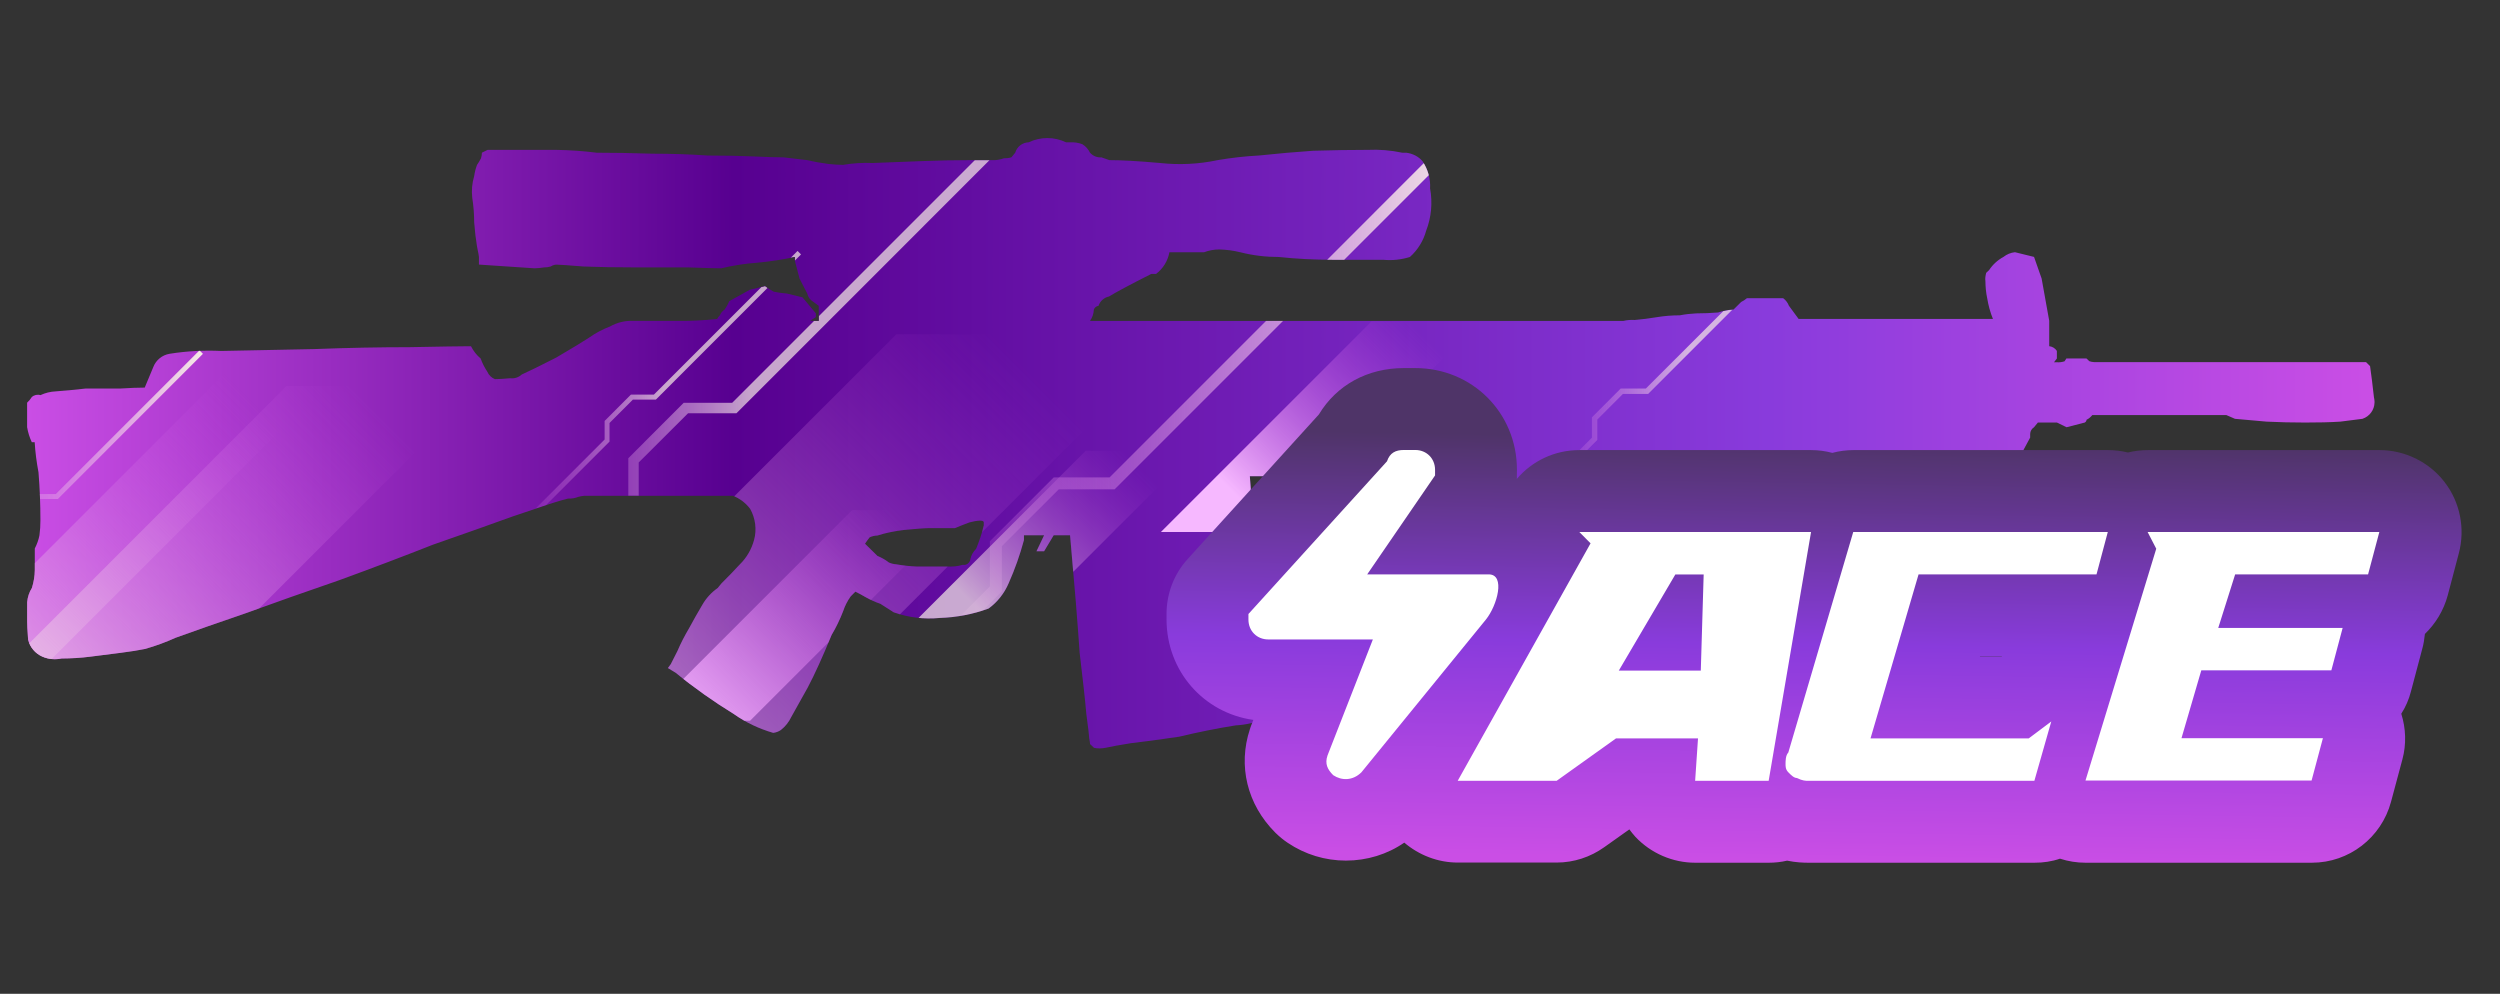 <?xml version="1.0" encoding="utf-8"?>
<!-- Generator: Adobe Illustrator 16.0.0, SVG Export Plug-In . SVG Version: 6.00 Build 0)  -->
<!DOCTYPE svg PUBLIC "-//W3C//DTD SVG 1.1//EN" "http://www.w3.org/Graphics/SVG/1.1/DTD/svg11.dtd">
<svg version="1.1" id="case1" xmlns="http://www.w3.org/2000/svg" xmlns:xlink="http://www.w3.org/1999/xlink" x="0px" y="0px"
	 width="90.559px" height="36px" viewBox="0 0 90.559 36" enable-background="new 0 0 90.559 36" xml:space="preserve">
<rect x="0" y="0" width="90.559" height="36" fill="#333333" stroke="none"/>
<linearGradient id="shape_1_" gradientUnits="userSpaceOnUse" x1="-66.318" y1="2195.297" x2="18.713" y2="2195.297" gradientTransform="matrix(1 0 0 1 67.3 -2179.241)">
	<stop  offset="0" style="stop-color:#CA4EE5"/>
	<stop  offset="0.301" style="stop-color:#570090"/>
	<stop  offset="0.742" style="stop-color:#893BDC"/>
	<stop  offset="1" style="stop-color:#CA4EE5"/>
</linearGradient>
<path id="shape" fill="url(#shape_1_)" d="M32.475,20.443c-0.095-0.006-0.188-0.028-0.275-0.066c-0.129-0.1-0.27-0.18-0.417-0.24
	l-0.45-0.441c0.042-0.063,0.099-0.146,0.17-0.234c0.088-0.038,0.184-0.063,0.277-0.063c0.317-0.101,0.645-0.164,0.974-0.203
	c0.461-0.047,0.771-0.066,0.936-0.066h0.903c0.161-0.068,0.334-0.138,0.52-0.206c0.124-0.034,0.252-0.06,0.384-0.065
	c0.093,0,0.139,0.021,0.139,0.065v0.103c-0.067,0.293-0.162,0.576-0.278,0.854c-0.104,0.103-0.179,0.229-0.208,0.375
	c0,0.002,0,0.003,0,0.003c-0.021,0.135-0.146,0.227-0.275,0.2c-0.181,0.056-0.367,0.072-0.557,0.063h-1.107
	C32.961,20.512,32.717,20.486,32.475,20.443 M37.94,5.001c-0.229,0-0.463,0.051-0.677,0.154c-0.226,0.006-0.424,0.157-0.487,0.374
	l-0.138,0.169c-0.09,0.027-0.184,0.038-0.277,0.037c-0.143,0.052-0.295,0.076-0.446,0.066h-0.798c-0.532,0-1.1,0.012-1.699,0.034
	c-0.625,0.022-1.229,0.045-1.807,0.07c-0.358-0.016-0.72,0.006-1.074,0.068c-0.176-0.003-0.349-0.014-0.521-0.033
	c-0.257-0.032-0.514-0.078-0.766-0.138L28.383,5.7c-0.232,0-0.589-0.01-1.076-0.033c-0.486-0.022-1.039-0.033-1.665-0.033
	c-0.646-0.045-1.316-0.067-2.011-0.067c-0.718-0.023-1.39-0.035-2.014-0.035c-0.482-0.061-0.97-0.095-1.458-0.103h-2.497
	L17.457,5.53c0,0.07-0.015,0.14-0.035,0.206c-0.042,0.081-0.088,0.16-0.142,0.237c-0.05,0.13-0.084,0.268-0.104,0.408
	c-0.077,0.254-0.099,0.521-0.069,0.784c0.046,0.292,0.069,0.588,0.069,0.884c0.024,0.319,0.059,0.613,0.104,0.886
	c0.049,0.228,0.069,0.352,0.069,0.375v0.274l2.013,0.135c0.115-0.002,0.23-0.013,0.347-0.033c0.082,0.001,0.165-0.009,0.241-0.033
	c0.063-0.042,0.136-0.066,0.21-0.067c0.091,0,0.415,0.022,0.971,0.067c0.533,0.022,1.146,0.033,1.838,0.033h1.941
	c0.623,0.022,1.027,0.033,1.213,0.033c0.433-0.104,0.875-0.172,1.316-0.203c0.455-0.043,0.907-0.112,1.354-0.207v0.137l0.17,0.647
	l0.28,0.543c0.021,0.091,0.069,0.174,0.139,0.239l0.276,0.204v0.545h-0.313l0.208-0.137V11.35l-0.485-0.58l-0.556-0.136
	c-0.164-0.011-0.325-0.035-0.486-0.069c-0.107-0.056-0.214-0.125-0.312-0.203l-0.554,0.135l-0.74,0.41
	c-0.046,0.109-0.104,0.211-0.171,0.306c-0.077,0.05-0.138,0.123-0.171,0.207c-0.042,0.039-0.076,0.084-0.104,0.136
	c-0.506,0.053-1.015,0.075-1.522,0.068h-1.491c-0.304-0.017-0.604,0.054-0.867,0.204c-0.271,0.102-0.528,0.239-0.765,0.409
	c-0.208,0.137-0.603,0.376-1.182,0.716c-0.578,0.295-0.994,0.5-1.248,0.613c-0.109,0.104-0.264,0.154-0.416,0.135
	c-0.229,0.021-0.416,0.033-0.555,0.033c-0.125-0.05-0.225-0.148-0.277-0.271c-0.099-0.149-0.181-0.31-0.24-0.476
	c-0.146-0.123-0.265-0.274-0.349-0.444h-0.17c-0.278,0-0.96,0.012-2.045,0.033c-1.111,0-2.267,0.023-3.469,0.069
	c-1.225,0.023-2.345,0.045-3.365,0.068c-0.625-0.031-1.252,0.004-1.87,0.102c-0.266,0.044-0.491,0.225-0.589,0.477
	c-0.116,0.273-0.219,0.521-0.312,0.748c-0.232,0-0.533,0.012-0.903,0.035H3.094c-0.396,0.046-0.75,0.078-1.075,0.102
	c-0.189,0.008-0.381,0.055-0.554,0.136c-0.109-0.033-0.229-0.007-0.313,0.069c-0.047,0.076-0.104,0.144-0.17,0.205v0.887
	c0.032,0.188,0.088,0.371,0.17,0.544h0.104c0.022,0.365,0.07,0.729,0.138,1.09c0.047,0.568,0.07,1.146,0.07,1.737
	c0.001,0.183-0.011,0.363-0.035,0.544c-0.032,0.166-0.09,0.326-0.169,0.479v0.78C1.258,20.87,1.22,21.09,1.154,21.3
	c-0.099,0.155-0.154,0.329-0.171,0.513v0.508c-0.003,0.283,0.01,0.568,0.035,0.854c0.069,0.271,0.261,0.5,0.521,0.612
	c0.22,0.095,0.461,0.115,0.693,0.066c0.35-0.002,0.695-0.021,1.04-0.066c0.346-0.045,0.719-0.094,1.11-0.141
	c0.348-0.045,0.637-0.09,0.868-0.138c0.38-0.106,0.75-0.243,1.108-0.405c0.694-0.25,1.538-0.547,2.532-0.886
	c1.063-0.387,2.187-0.782,3.365-1.188c1.249-0.455,2.393-0.89,3.432-1.3c1.111-0.385,2.07-0.728,2.881-1.021
	c0.811-0.274,1.282-0.432,1.419-0.477c0.209-0.068,0.405-0.126,0.591-0.171c0.131,0.007,0.263-0.017,0.383-0.066
	c0.067-0.017,0.138-0.028,0.208-0.035h5.382c0.248,0.098,0.464,0.262,0.624,0.475c0.191,0.344,0.243,0.75,0.14,1.125
	c-0.09,0.336-0.269,0.646-0.521,0.89c-0.23,0.249-0.45,0.477-0.658,0.681l-0.139,0.17c-0.229,0.159-0.418,0.368-0.557,0.61
	c-0.162,0.271-0.322,0.557-0.483,0.853c-0.158,0.268-0.297,0.534-0.417,0.816l-0.243,0.479l-0.104,0.141l0.277,0.168
	c0.671,0.547,1.378,1.047,2.116,1.5c0.432,0.306,0.913,0.533,1.422,0.68c0.101-0.012,0.195-0.047,0.278-0.104
	c0.163-0.127,0.292-0.291,0.38-0.479c0.14-0.25,0.336-0.604,0.59-1.056c0.254-0.479,0.542-1.114,0.867-1.908
	c0.163-0.271,0.3-0.561,0.415-0.854c0.063-0.19,0.155-0.379,0.277-0.545l0.169-0.17c0.095,0.047,0.223,0.113,0.384,0.207
	c0.166,0.092,0.34,0.172,0.52,0.233l0.487,0.31c0.533,0.188,1.103,0.26,1.665,0.203c0.603-0.018,1.199-0.133,1.768-0.34
	c0.321-0.232,0.574-0.553,0.729-0.918c0.226-0.507,0.41-1.029,0.554-1.564v-0.172h0.729l-0.276,0.579h0.276l0.347-0.579h0.594
	c0.161,1.795,0.277,3.213,0.347,4.256c0.113,0.953,0.197,1.689,0.242,2.213c0.07,0.521,0.105,0.814,0.105,0.889
	c0.015,0.063,0.024,0.138,0.031,0.206l0.141,0.134c0.063,0.016,0.126,0.021,0.189,0.021h0.035c0.064,0,0.128-0.008,0.191-0.021
	c0.206-0.045,0.518-0.104,0.935-0.169c0.418-0.045,0.996-0.125,1.733-0.233c0.671-0.16,1.354-0.3,2.047-0.41
	c0.384-0.021,0.763-0.107,1.109-0.271c0.086-0.16,0.146-0.264,0.172-0.31c0-0.157-0.035-0.51-0.106-1.057
	c-0.048-0.613-0.114-1.326-0.209-2.146c-0.067-0.845-0.147-1.729-0.241-2.657c-0.092-0.953-0.159-1.814-0.209-2.586h4.587v0.271
	l0.171,0.135c0.053,0.051,0.107,0.098,0.17,0.136c0.182,0.114,0.407,0.114,0.59,0c0.149-0.01,0.303-0.033,0.451-0.068
	c0.344-0.051,0.69-0.084,1.04-0.101c0.368-0.045,0.773-0.078,1.214-0.102c0.438-0.045,0.819-0.093,1.146-0.136H66.19v0.138h-0.065
	c0,0.066,0.021,0.1,0.067,0.1v0.171c0.067,0.021,0.16,0.056,0.274,0.103c0.367,0.068,0.738,0.091,1.111,0.068h0.273V17.52h2.668
	l0.904,0.133c0.181,0.055,0.367,0.077,0.555,0.068c0.12,0.003,0.236-0.02,0.352-0.068l0.313-0.136V16.36h0.623l0.275-0.51v-0.136
	c0.004-0.097,0.058-0.187,0.14-0.238l0.139-0.17h0.692l0.348,0.17l0.658-0.17c0.038-0.02,0.063-0.058,0.066-0.101
	c0.084-0.04,0.15-0.099,0.209-0.17h4.854l0.313,0.136c0.272,0.022,0.66,0.056,1.146,0.102c0.46,0.022,0.922,0.033,1.389,0.033
	c0.482,0.001,0.909-0.009,1.28-0.033c0.37-0.045,0.642-0.079,0.802-0.102c0.26-0.085,0.432-0.324,0.438-0.586V14.54
	c-0.003-0.051-0.009-0.103-0.022-0.154c-0.047-0.43-0.094-0.805-0.14-1.124l-0.146-0.145h-9.853c-0.06-0.002-0.11-0.014-0.17-0.033
	l-0.103-0.098h-0.729l-0.066,0.102c-0.094,0.03-0.188,0.042-0.279,0.035h-0.103l0.104-0.137V12.71
	c-0.063-0.095-0.164-0.158-0.277-0.17v-0.92l-0.275-1.53l-0.275-0.784l-0.691-0.17c-0.146,0.014-0.296,0.075-0.415,0.17
	c-0.211,0.114-0.39,0.277-0.521,0.477l-0.106,0.1c-0.026,0.1-0.044,0.204-0.028,0.308c0.002,0.205,0.021,0.41,0.064,0.611
	c0.042,0.256,0.109,0.507,0.208,0.75h-7.04c-0.063-0.084-0.186-0.247-0.35-0.476c-0.043-0.109-0.112-0.204-0.207-0.273h-1.316
	c-0.063,0.054-0.133,0.1-0.208,0.136l-0.274,0.272c-0.188,0.012-0.375,0.047-0.559,0.108c-0.254,0.021-0.521,0.033-0.797,0.033
	c-0.197,0.01-0.396,0.032-0.591,0.07c-0.278,0-0.56,0.022-0.831,0.067c-0.278,0.046-0.544,0.08-0.801,0.102
	c-0.142-0.009-0.278,0.001-0.418,0.035H39.482c0.086-0.12,0.135-0.262,0.141-0.411c0.023-0.075,0.091-0.127,0.169-0.136
	c0.057-0.173,0.203-0.303,0.382-0.339c0.256-0.159,0.767-0.431,1.531-0.818h0.173c0.252-0.191,0.425-0.471,0.482-0.783h1.25
	c0.18-0.067,0.365-0.102,0.557-0.103c0.258,0.007,0.514,0.041,0.766,0.103c0.453,0.115,0.92,0.171,1.387,0.17
	c0.646,0.068,1.293,0.102,1.939,0.101h1.841c0.327,0.032,0.657-0.002,0.972-0.101c0.284-0.253,0.489-0.585,0.59-0.954
	c0.188-0.486,0.235-1.017,0.141-1.53c0.021-0.35-0.08-0.697-0.275-0.988c-0.146-0.17-0.361-0.277-0.59-0.305h-0.143
	c-0.41-0.087-0.828-0.123-1.248-0.103c-0.604,0-1.262,0.01-1.979,0.032c-0.671,0.046-1.316,0.104-1.939,0.17
	c-0.514,0.028-1.021,0.084-1.522,0.17c-0.684,0.146-1.388,0.18-2.084,0.104c-0.787-0.07-1.397-0.104-1.838-0.104L39.898,5.7
	c-0.156,0.012-0.311-0.051-0.415-0.17c-0.062-0.127-0.157-0.233-0.276-0.306c-0.146-0.055-0.299-0.078-0.451-0.068h-0.139
	C38.402,5.053,38.172,5.001,37.94,5.001z"/>
<g>
	<defs>
		<path id="SVGID_1_" d="M32.475,20.443c-0.095-0.006-0.188-0.028-0.275-0.066c-0.129-0.1-0.27-0.18-0.417-0.24l-0.45-0.441
			c0.042-0.063,0.099-0.146,0.17-0.234c0.088-0.038,0.184-0.063,0.277-0.063c0.317-0.101,0.645-0.164,0.974-0.203
			c0.461-0.047,0.771-0.066,0.936-0.066h0.903c0.161-0.068,0.334-0.138,0.52-0.206c0.124-0.034,0.252-0.06,0.384-0.065
			c0.093,0,0.139,0.021,0.139,0.065v0.103c-0.067,0.293-0.162,0.576-0.278,0.854c-0.104,0.103-0.179,0.229-0.208,0.375
			c0,0.002,0,0.003,0,0.003c-0.021,0.135-0.146,0.227-0.275,0.2c-0.181,0.056-0.367,0.072-0.557,0.063h-1.107
			C32.961,20.512,32.717,20.486,32.475,20.443 M37.94,5.001c-0.229,0-0.463,0.051-0.677,0.154c-0.226,0.006-0.424,0.157-0.487,0.374
			l-0.138,0.169c-0.09,0.027-0.184,0.038-0.277,0.037c-0.143,0.052-0.295,0.076-0.446,0.066h-0.798c-0.532,0-1.1,0.012-1.699,0.034
			c-0.625,0.022-1.229,0.045-1.807,0.07c-0.358-0.016-0.72,0.006-1.074,0.068c-0.176-0.003-0.349-0.014-0.521-0.033
			c-0.257-0.032-0.514-0.078-0.766-0.138L28.383,5.7c-0.232,0-0.589-0.01-1.076-0.033c-0.486-0.022-1.039-0.033-1.665-0.033
			c-0.646-0.045-1.316-0.067-2.011-0.067c-0.718-0.023-1.39-0.035-2.014-0.035c-0.482-0.061-0.97-0.095-1.458-0.103h-2.497
			L17.457,5.53c0,0.07-0.015,0.14-0.035,0.206c-0.042,0.081-0.088,0.16-0.142,0.237c-0.05,0.13-0.084,0.268-0.104,0.408
			c-0.077,0.254-0.099,0.521-0.069,0.784c0.046,0.292,0.069,0.588,0.069,0.884c0.024,0.319,0.059,0.613,0.104,0.886
			c0.049,0.228,0.069,0.352,0.069,0.375v0.274l2.013,0.135c0.115-0.002,0.23-0.013,0.347-0.033c0.082,0.001,0.165-0.009,0.241-0.033
			c0.063-0.042,0.136-0.066,0.21-0.067c0.091,0,0.415,0.022,0.971,0.067c0.533,0.022,1.146,0.033,1.838,0.033h1.941
			c0.623,0.022,1.027,0.033,1.213,0.033c0.433-0.104,0.875-0.172,1.316-0.203c0.455-0.043,0.907-0.112,1.354-0.207v0.137l0.17,0.647
			l0.28,0.543c0.021,0.091,0.069,0.174,0.139,0.239l0.276,0.204v0.545h-0.313l0.208-0.137V11.35l-0.485-0.58l-0.556-0.136
			c-0.164-0.011-0.325-0.035-0.486-0.069c-0.107-0.056-0.214-0.125-0.312-0.203l-0.554,0.135l-0.74,0.41
			c-0.046,0.109-0.104,0.211-0.171,0.306c-0.077,0.05-0.138,0.123-0.171,0.207c-0.042,0.039-0.076,0.084-0.104,0.136
			c-0.506,0.053-1.015,0.075-1.522,0.068h-1.491c-0.304-0.017-0.604,0.054-0.867,0.204c-0.271,0.102-0.528,0.239-0.765,0.409
			c-0.208,0.137-0.603,0.376-1.182,0.716c-0.578,0.295-0.994,0.5-1.248,0.613c-0.109,0.104-0.264,0.154-0.416,0.135
			c-0.229,0.021-0.416,0.033-0.555,0.033c-0.125-0.05-0.225-0.148-0.277-0.271c-0.099-0.149-0.181-0.31-0.24-0.476
			c-0.146-0.123-0.265-0.274-0.349-0.444h-0.17c-0.278,0-0.96,0.012-2.045,0.033c-1.111,0-2.267,0.023-3.469,0.069
			c-1.225,0.023-2.345,0.045-3.365,0.068c-0.625-0.031-1.252,0.004-1.87,0.102c-0.266,0.044-0.491,0.225-0.589,0.477
			c-0.116,0.273-0.219,0.521-0.312,0.748c-0.232,0-0.533,0.012-0.903,0.035H3.094c-0.396,0.046-0.75,0.078-1.075,0.102
			c-0.189,0.008-0.381,0.055-0.554,0.136c-0.109-0.033-0.229-0.007-0.313,0.069c-0.047,0.076-0.104,0.144-0.17,0.205v0.887
			c0.032,0.188,0.088,0.371,0.17,0.544h0.104c0.022,0.365,0.07,0.729,0.138,1.09c0.047,0.568,0.07,1.146,0.07,1.737
			c0.001,0.183-0.011,0.363-0.035,0.544c-0.032,0.166-0.09,0.326-0.169,0.479v0.78C1.258,20.87,1.22,21.09,1.154,21.3
			c-0.099,0.155-0.154,0.329-0.171,0.513v0.508c-0.003,0.283,0.01,0.568,0.035,0.854c0.069,0.271,0.261,0.5,0.521,0.612
			c0.22,0.095,0.461,0.115,0.693,0.066c0.35-0.002,0.695-0.021,1.04-0.066c0.346-0.045,0.719-0.094,1.11-0.141
			c0.348-0.045,0.637-0.09,0.868-0.138c0.38-0.106,0.75-0.243,1.108-0.405c0.694-0.25,1.538-0.547,2.532-0.886
			c1.063-0.387,2.187-0.782,3.365-1.188c1.249-0.455,2.393-0.89,3.432-1.3c1.111-0.385,2.07-0.728,2.881-1.021
			c0.811-0.274,1.282-0.432,1.419-0.477c0.209-0.068,0.405-0.126,0.591-0.171c0.131,0.007,0.263-0.017,0.383-0.066
			c0.067-0.017,0.138-0.028,0.208-0.035h5.382c0.248,0.098,0.464,0.262,0.624,0.475c0.191,0.344,0.243,0.75,0.14,1.125
			c-0.09,0.336-0.269,0.646-0.521,0.89c-0.23,0.249-0.45,0.477-0.658,0.681l-0.139,0.17c-0.229,0.159-0.418,0.368-0.557,0.61
			c-0.162,0.271-0.322,0.557-0.483,0.853c-0.158,0.268-0.297,0.534-0.417,0.816l-0.243,0.479l-0.104,0.141l0.277,0.168
			c0.671,0.547,1.378,1.047,2.116,1.5c0.432,0.306,0.913,0.533,1.422,0.68c0.101-0.012,0.195-0.047,0.278-0.104
			c0.163-0.127,0.292-0.291,0.38-0.479c0.14-0.25,0.336-0.604,0.59-1.056c0.254-0.479,0.542-1.114,0.867-1.908
			c0.163-0.271,0.3-0.561,0.415-0.854c0.063-0.19,0.155-0.379,0.277-0.545l0.169-0.17c0.095,0.047,0.223,0.113,0.384,0.207
			c0.166,0.092,0.34,0.172,0.52,0.233l0.487,0.31c0.533,0.188,1.103,0.26,1.665,0.203c0.603-0.018,1.199-0.133,1.768-0.34
			c0.321-0.232,0.574-0.553,0.729-0.918c0.226-0.507,0.41-1.029,0.554-1.564v-0.172h0.729l-0.276,0.579h0.276l0.347-0.579h0.594
			c0.161,1.795,0.277,3.213,0.347,4.256c0.113,0.953,0.197,1.689,0.242,2.213c0.07,0.521,0.105,0.814,0.105,0.889
			c0.015,0.063,0.024,0.138,0.031,0.206l0.141,0.134c0.063,0.016,0.126,0.021,0.189,0.021h0.035c0.064,0,0.128-0.008,0.191-0.021
			c0.206-0.045,0.518-0.104,0.935-0.169c0.418-0.045,0.996-0.125,1.733-0.233c0.671-0.16,1.354-0.3,2.047-0.41
			c0.384-0.021,0.763-0.107,1.109-0.271c0.086-0.16,0.146-0.264,0.172-0.31c0-0.157-0.035-0.51-0.106-1.057
			c-0.048-0.613-0.114-1.326-0.209-2.146c-0.067-0.845-0.147-1.729-0.241-2.657c-0.092-0.953-0.159-1.814-0.209-2.586h4.587v0.271
			l0.171,0.135c0.053,0.051,0.107,0.098,0.17,0.136c0.182,0.114,0.407,0.114,0.59,0c0.149-0.01,0.303-0.033,0.451-0.068
			c0.344-0.051,0.69-0.084,1.04-0.101c0.368-0.045,0.773-0.078,1.214-0.102c0.438-0.045,0.819-0.093,1.146-0.136H66.19v0.138h-0.065
			c0,0.066,0.021,0.1,0.067,0.1v0.171c0.067,0.021,0.16,0.056,0.274,0.103c0.367,0.068,0.738,0.091,1.111,0.068h0.273V17.52h2.668
			l0.904,0.133c0.181,0.055,0.367,0.077,0.555,0.068c0.12,0.003,0.236-0.02,0.352-0.068l0.313-0.136V16.36h0.623l0.275-0.51v-0.136
			c0.004-0.097,0.058-0.187,0.14-0.238l0.139-0.17h0.692l0.348,0.17l0.658-0.17c0.038-0.02,0.063-0.058,0.066-0.101
			c0.084-0.04,0.15-0.099,0.209-0.17h4.854l0.313,0.136c0.272,0.022,0.66,0.056,1.146,0.102c0.46,0.022,0.922,0.033,1.389,0.033
			c0.482,0.001,0.909-0.009,1.28-0.033c0.37-0.045,0.642-0.079,0.802-0.102c0.26-0.085,0.432-0.324,0.438-0.586V14.54
			c-0.003-0.051-0.009-0.103-0.022-0.154c-0.047-0.43-0.094-0.805-0.14-1.124l-0.146-0.145h-9.853
			c-0.06-0.002-0.11-0.014-0.17-0.033l-0.103-0.098h-0.729l-0.066,0.102c-0.094,0.03-0.188,0.042-0.279,0.035h-0.103l0.104-0.137
			V12.71c-0.063-0.095-0.164-0.158-0.277-0.17v-0.92l-0.275-1.53l-0.275-0.784l-0.691-0.17c-0.146,0.014-0.296,0.075-0.415,0.17
			c-0.211,0.114-0.39,0.277-0.521,0.477l-0.106,0.1c-0.026,0.1-0.044,0.204-0.028,0.308c0.002,0.205,0.021,0.41,0.064,0.611
			c0.042,0.256,0.109,0.507,0.208,0.75h-7.04c-0.063-0.084-0.186-0.247-0.35-0.476c-0.043-0.109-0.112-0.204-0.207-0.273h-1.316
			c-0.063,0.054-0.133,0.1-0.208,0.136l-0.274,0.272c-0.188,0.012-0.375,0.047-0.559,0.108c-0.254,0.021-0.521,0.033-0.797,0.033
			c-0.197,0.01-0.396,0.032-0.591,0.07c-0.278,0-0.56,0.022-0.831,0.067c-0.278,0.046-0.544,0.08-0.801,0.102
			c-0.142-0.009-0.278,0.001-0.418,0.035H39.482c0.086-0.12,0.135-0.262,0.141-0.411c0.023-0.075,0.091-0.127,0.169-0.136
			c0.057-0.173,0.203-0.303,0.382-0.339c0.256-0.159,0.767-0.431,1.531-0.818h0.173c0.252-0.191,0.425-0.471,0.482-0.783h1.25
			c0.18-0.067,0.365-0.102,0.557-0.103c0.258,0.007,0.514,0.041,0.766,0.103c0.453,0.115,0.92,0.171,1.387,0.17
			c0.646,0.068,1.293,0.102,1.939,0.101h1.841c0.327,0.032,0.657-0.002,0.972-0.101c0.284-0.253,0.489-0.585,0.59-0.954
			c0.188-0.486,0.235-1.017,0.141-1.53c0.021-0.35-0.08-0.697-0.275-0.988c-0.146-0.17-0.361-0.277-0.59-0.305h-0.143
			c-0.41-0.087-0.828-0.123-1.248-0.103c-0.604,0-1.262,0.01-1.979,0.032c-0.671,0.046-1.316,0.104-1.939,0.17
			c-0.514,0.028-1.021,0.084-1.522,0.17c-0.684,0.146-1.388,0.18-2.084,0.104c-0.787-0.07-1.397-0.104-1.838-0.104L39.898,5.7
			c-0.156,0.012-0.311-0.051-0.415-0.17c-0.062-0.127-0.157-0.233-0.276-0.306c-0.146-0.055-0.299-0.078-0.451-0.068h-0.139
			C38.402,5.053,38.172,5.001,37.94,5.001z"/>
	</defs>
	<clipPath id="SVGID_2_">
		<use xlink:href="#SVGID_1_"  overflow="visible"/>
	</clipPath>
	<g clip-path="url(#SVGID_2_)">
		<g opacity="0.7">
			
				<linearGradient id="SVGID_3_" gradientUnits="userSpaceOnUse" x1="-543.227" y1="178.879" x2="-523.625" y2="178.879" gradientTransform="matrix(1 0 0 1 561.38 -165.621)">
				<stop  offset="0" style="stop-color:#CA4EE5;stop-opacity:0"/>
				<stop  offset="0.462" style="stop-color:#F6EBE6"/>
			</linearGradient>
			<polygon fill="url(#SVGID_3_)" points="18.419,22.893 18.153,22.627 22.759,18.019 22.759,16.6 24.765,14.591 26.522,14.591 
				37.49,3.623 37.755,3.889 26.677,14.97 24.923,14.97 23.136,16.753 23.136,18.177 			"/>
		</g>
		<g opacity="0.7">
			
				<linearGradient id="SVGID_4_" gradientUnits="userSpaceOnUse" x1="-506.112" y1="179.002" x2="-495.919" y2="179.002" gradientTransform="matrix(1 0 0 1 561.38 -165.621)">
				<stop  offset="0" style="stop-color:#CA4EE5;stop-opacity:0"/>
				<stop  offset="0.575" style="stop-color:#F6EBE6"/>
			</linearGradient>
			<polygon fill="url(#SVGID_4_)" points="55.406,18.391 55.268,18.25 57.664,15.855 57.664,15.119 58.707,14.074 59.619,14.074 
				65.323,8.372 65.461,8.509 59.701,14.27 58.787,14.27 57.86,15.198 57.86,15.937 			"/>
		</g>
		<g>
			
				<linearGradient id="SVGID_5_" gradientUnits="userSpaceOnUse" x1="-530.836" y1="181.373" x2="-508.227" y2="181.373" gradientTransform="matrix(1 0 0 1 561.38 -165.621)">
				<stop  offset="0" style="stop-color:#CA4EE5;stop-opacity:0"/>
				<stop  offset="1" style="stop-color:#F6EBE6"/>
			</linearGradient>
			<polygon fill="url(#SVGID_5_)" points="30.849,26.863 30.544,26.557 35.857,21.242 35.857,19.605 38.171,17.292 40.194,17.292 
				52.844,4.64 53.153,4.949 40.376,17.725 38.352,17.725 36.291,19.785 36.291,21.424 			"/>
		</g>
		<g opacity="0.7">
			
				<linearGradient id="SVGID_6_" gradientUnits="userSpaceOnUse" x1="-543.629" y1="180.265" x2="-532.364" y2="180.265" gradientTransform="matrix(1 0 0 1 561.38 -165.621)">
				<stop  offset="0" style="stop-color:#CA4EE5;stop-opacity:0"/>
				<stop  offset="0.559" style="stop-color:#F6EBE6"/>
			</linearGradient>
			<polygon fill="url(#SVGID_6_)" points="17.877,20.197 17.751,20.07 21.901,15.921 21.901,15.248 22.853,14.295 23.685,14.295 
				28.89,9.09 29.016,9.216 23.759,14.474 22.926,14.474 22.079,15.322 22.079,15.996 			"/>
		</g>
		<g>
			
				<linearGradient id="SVGID_7_" gradientUnits="userSpaceOnUse" x1="-565.294" y1="183.866" x2="-554.029" y2="183.866" gradientTransform="matrix(1 0 0 1 561.38 -165.621)">
				<stop  offset="0" style="stop-color:#CA4EE5;stop-opacity:0"/>
				<stop  offset="1" style="stop-color:#F6EBE6"/>
			</linearGradient>
			<polygon fill="url(#SVGID_7_)" points="-3.788,23.799 -3.914,23.672 0.235,19.522 0.235,18.85 1.188,17.896 2.02,17.896 
				7.225,12.691 7.351,12.817 2.094,18.076 1.261,18.076 0.414,18.924 0.414,19.598 			"/>
		</g>
		
			<linearGradient id="SVGID_8_" gradientUnits="userSpaceOnUse" x1="-552.218" y1="180.161" x2="-565.617" y2="193.56" gradientTransform="matrix(1 0 0 1 561.38 -165.621)">
			<stop  offset="0" style="stop-color:#CA4EE5;stop-opacity:0"/>
			<stop  offset="1" style="stop-color:#F6EBE6"/>
		</linearGradient>
		<polygon fill="url(#SVGID_8_)" points="8.226,13.435 -5.472,27.133 -1.392,27.133 12.292,13.45 		"/>
		
			<linearGradient id="SVGID_9_" gradientUnits="userSpaceOnUse" x1="-548.025" y1="180.161" x2="-562.694" y2="194.83" gradientTransform="matrix(1 0 0 1 561.38 -165.621)">
			<stop  offset="0" style="stop-color:#CA4EE5;stop-opacity:0"/>
			<stop  offset="1" style="stop-color:#F6EBE6"/>
		</linearGradient>
		<polygon fill="url(#SVGID_9_)" points="10.383,13.98 -3.315,27.678 3.747,27.678 17.431,13.996 		"/>
		
			<linearGradient id="SVGID_10_" gradientUnits="userSpaceOnUse" x1="-524.586" y1="178.544" x2="-545.928" y2="199.886" gradientTransform="matrix(1 0 0 1 561.38 -165.621)">
			<stop  offset="0" style="stop-color:#CA4EE5;stop-opacity:0"/>
			<stop  offset="0.774" style="stop-color:#F6EBE6"/>
		</linearGradient>
		<polygon opacity="0.7" fill="url(#SVGID_10_)" enable-background="new    " points="32.469,12.108 12.541,32.035 22.816,32.035 
			42.725,12.129 		"/>
		
			<linearGradient id="SVGID_11_" gradientUnits="userSpaceOnUse" x1="-520.395" y1="182.261" x2="-528.566" y2="190.431" gradientTransform="matrix(1 0 0 1 561.38 -165.621)">
			<stop  offset="0" style="stop-color:#CA4EE5;stop-opacity:0"/>
			<stop  offset="0.672" style="stop-color:#F6EBE6"/>
		</linearGradient>
		<polygon opacity="0.7" fill="url(#SVGID_11_)" enable-background="new    " points="39.329,16.328 31.699,23.957 35.632,23.957 
			43.256,16.335 		"/>
		
			<linearGradient id="SVGID_12_" gradientUnits="userSpaceOnUse" x1="-510.04" y1="177.571" x2="-518.212" y2="185.743" gradientTransform="matrix(1 0 0 1 561.38 -165.621)">
			<stop  offset="0" style="stop-color:#CA4EE5;stop-opacity:0"/>
			<stop  offset="0.769" style="stop-color:#F6B8FF"/>
		</linearGradient>
		<polygon fill="url(#SVGID_12_)" points="49.684,11.64 42.052,19.27 45.987,19.27 53.61,11.647 		"/>
		
			<linearGradient id="SVGID_13_" gradientUnits="userSpaceOnUse" x1="-528.856" y1="184.409" x2="-537.027" y2="192.58" gradientTransform="matrix(1 0 0 1 561.38 -165.621)">
			<stop  offset="0" style="stop-color:#CA4EE5;stop-opacity:0"/>
			<stop  offset="1" style="stop-color:#F6B8FF"/>
		</linearGradient>
		<polygon fill="url(#SVGID_13_)" points="30.868,18.478 23.238,26.107 27.171,26.107 34.794,18.485 		"/>
		<g>
			
				<linearGradient id="SVGID_14_" gradientUnits="userSpaceOnUse" x1="-543.886" y1="189.268" x2="-534.131" y2="189.268" gradientTransform="matrix(1 0 0 1 561.38 -165.621)">
				<stop  offset="0" style="stop-color:#CA4EE5;stop-opacity:0"/>
				<stop  offset="1" style="stop-color:#F6EBE6"/>
			</linearGradient>
			<polygon fill="url(#SVGID_14_)" points="17.709,28.523 17.494,28.311 27.034,18.769 27.249,18.983 			"/>
		</g>
	</g>
</g>
<linearGradient id="shape2_2_" gradientUnits="userSpaceOnUse" x1="65.79" y1="15.91" x2="65.54" y2="31.16">
	<stop  offset="0" style="stop-color:#4F3468"/>
	<stop  offset="0.489" style="stop-color:#893BDC"/>
	<stop  offset="1" style="stop-color:#CA4EE5"/>
</linearGradient>
<path id="shape2_1_" fill="url(#shape2_2_)" d="M75.542,31.251c-0.313,0-0.625-0.05-0.922-0.147c-0.3,0.104-0.609,0.147-0.924,0.147
	h-8.191c-0.187,0-0.443-0.009-0.771-0.075c-0.217,0.051-0.438,0.075-0.664,0.075h-2.664c-0.814,0-1.604-0.342-2.165-0.937
	c-0.077-0.086-0.149-0.174-0.22-0.271l-0.91,0.646c-0.503,0.358-1.1,0.556-1.725,0.556h-3.584c-0.717,0-1.402-0.269-1.934-0.722
	c-0.617,0.427-1.354,0.651-2.115,0.651c-0.75,0-1.479-0.222-2.104-0.642c-0.164-0.11-0.313-0.233-0.452-0.37
	c-1.021-1.021-1.361-2.423-0.92-3.753l0.044-0.128l0.08-0.203c-1.801-0.254-3.145-1.767-3.145-3.646V22.24
	c0-0.741,0.272-1.45,0.771-1.996l4.748-5.232c0.646-1.069,1.764-1.679,3.079-1.679h0.41c2.065,0,3.685,1.618,3.685,3.684
	c0,0-0.001,0.289-0.004,0.331c0.557-0.653,1.372-1.044,2.262-1.044h8.396c0.262,0,0.52,0.034,0.77,0.101
	c0.25-0.067,0.508-0.101,0.771-0.101h9.218c0.243,0,0.481,0.029,0.72,0.087c0.23-0.058,0.478-0.087,0.719-0.087h8.396
	c0.917,0,1.799,0.433,2.354,1.159c0.563,0.726,0.752,1.689,0.518,2.573l-0.404,1.532c-0.146,0.541-0.437,1.02-0.826,1.395
	c-0.02,0.188-0.047,0.372-0.1,0.555l-0.408,1.537c-0.072,0.282-0.189,0.551-0.348,0.799c0.168,0.532,0.188,1.109,0.04,1.656
	l-0.413,1.539c-0.35,1.296-1.521,2.202-2.864,2.202H75.542z M72.503,23.782l0.017-0.009h-0.798l-0.002,0.009H72.503z"/>
<path id="ACE" fill="#FFFFFF" d="M49.73,23.163h-3.79c-0.409,0-0.717-0.308-0.717-0.718c0-0.104,0-0.104,0-0.204l5.019-5.531
	c0.104-0.307,0.311-0.41,0.614-0.41h0.41c0.409,0,0.717,0.308,0.717,0.717c0,0.102,0,0.205,0,0.205l-2.458,3.584h4.402
	c0.615,0,0.31,1.127-0.104,1.639l-4.508,5.531c-0.311,0.308-0.717,0.308-1.021,0.104c-0.205-0.206-0.313-0.41-0.205-0.719
	L49.73,23.163L49.73,23.163L49.73,23.163z M57.208,19.271l0.408,0.41l-4.813,8.603h3.584l2.15-1.536h2.971l-0.104,1.536h2.663
	l1.536-9.013H57.208L57.208,19.271z M61.713,20.809l-0.104,3.482h-2.97l2.048-3.482H61.713L61.713,20.809z M65.504,28.284h8.188
	l0.613-2.15l-0.819,0.614h-5.729l1.74-5.941h6.446l0.409-1.535h-9.221l-2.352,7.988c-0.1,0.104-0.1,0.309-0.1,0.409
	c0,0.103,0,0.205,0.104,0.31c0.102,0.104,0.203,0.203,0.307,0.203C65.297,28.284,65.401,28.284,65.504,28.284L65.504,28.284
	L65.504,28.284z M77.794,19.271l0.313,0.606l-2.563,8.396h8.19l0.41-1.533h-5.123l0.718-2.458h4.711l0.409-1.537h-4.506l0.612-1.938
	h4.815l0.408-1.535H77.794L77.794,19.271z"/>
</svg>

